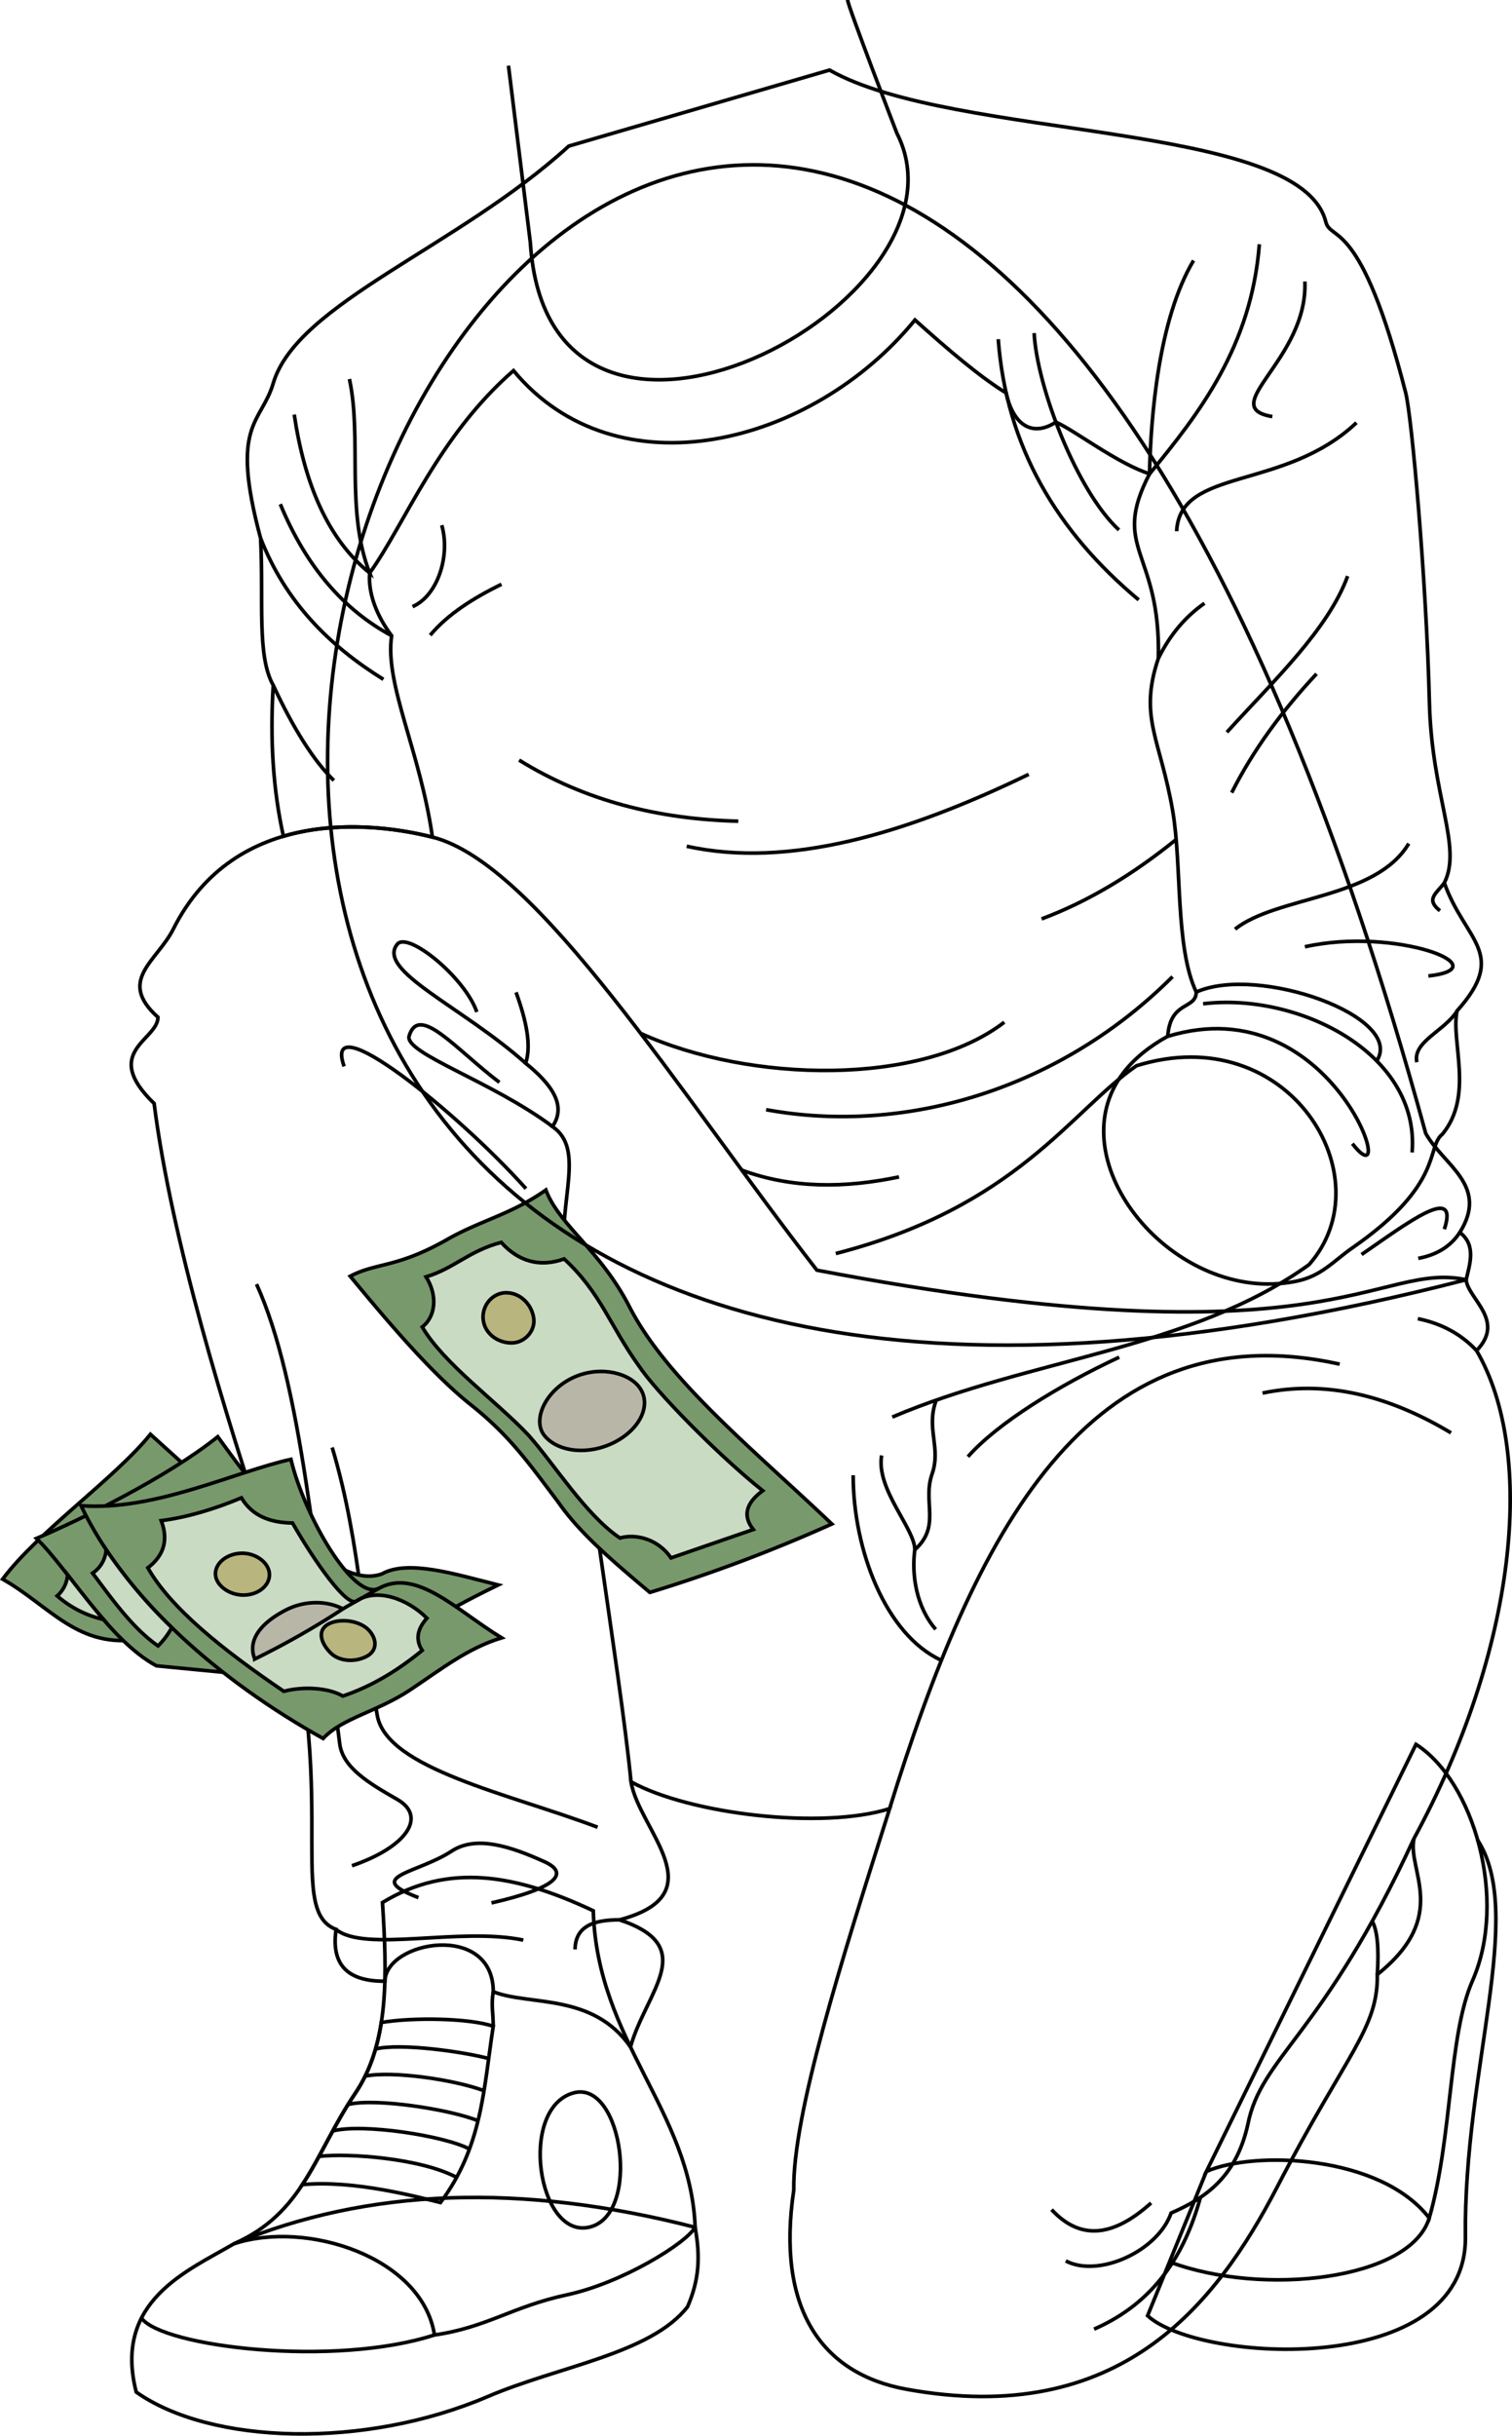 <svg id="presence" xmlns="http://www.w3.org/2000/svg" viewBox="0 0 836.1 1346.34">
  <defs>
    <style>
      .cls-1 {
        fill: none;
      }

      .cls-1, .cls-2, .cls-3, .cls-4, .cls-5 {
        stroke: #000;
        stroke-miterlimit: 10;
        stroke-width: 2px;
      }

      .cls-2 {
        fill: #77996b;
      }

      .cls-3 {
        fill: #c9dbc3;
      }

      .cls-4 {
        fill: #b8b57e;
      }

      .cls-5 {
        fill: #b8b7a7;
      }
    </style>
  </defs>
  <title>distracted</title>
  <g id="bennettSoleSide">
    <path class="cls-1" d="M129.39,1240.18c-25.42,14.94-67,31.54-54.06,82,41.23,29.07,126.24,31.66,194.46,2.44C309,1307.87,360,1301,380.21,1275c6.38-14.79,7.15-27.29,4.18-43.9Q240.29,1194.05,129.39,1240.18Z"/>
    <path class="cls-1" d="M817.05,1017c26.62,41-7.72,126.24-6.72,219.44.84,77.93-146.93,69.91-175.75,43.54l32.5-79.71"/>
  </g>
  <g id="bennettShoe">
    <path class="cls-1" d="M211.5,1051.58c2.46,39.39,3.94,77.3-15,105.41-22.74,33.7-28.38,66.1-67.08,83.19,40.4-13.23,104.11,7.55,110.84,50.43,28.85-4.11,43.07-15.72,73.15-22.17,30.74-6.59,66.1-28.59,71-37.37-2.53-64.58-54.33-103-56.34-174.93C285.21,1036,248,1029.42,211.5,1051.58Z"/>
    <path class="cls-1" d="M783,964.17c31.88,20.23,51,85.77,31.27,130.6-13.41,30.53-11,85.85-23.92,131.22-27-35-96.88-37.4-123.24-25.75Z"/>
  </g>
  <path id="bennettShoelace" class="cls-1" d="M210.85,1117.91c-2.24,14.3-6.58,27.52-14.38,39.08-12.09,17.91-19.34,35.46-29.3,50.53,28.74-2.7,64.07,6.91,76.4,9.91,23.13-31,23.84-62.73,29.17-97.43C260,1115.5,228.21,1114.94,210.85,1117.91Z"/>
  <path id="converseLogo" class="cls-1" d="M326,1231c-28.71,6.84-39.55-65.79-8.8-74.2C344.21,1149.45,354.72,1224.2,326,1231Z"/>
  <g id="clothesOverlapLine">
    <path class="cls-1" d="M272.74,1100.89c-1.23,8,0,11.11,0,19.11"/>
    <path class="cls-1" d="M270.24,1137.82c-14-3.74-48.61-8.68-62.58-5.28"/>
    <path class="cls-1" d="M267.65,1155.62c-16.25-6.1-50.44-11.12-65.72-8.09"/>
    <path class="cls-1" d="M264.32,1172.23c-14.54-6.07-56.66-12.83-71.86-9"/>
    <path class="cls-1" d="M259.6,1187.85c-13.53-7.28-59-14.34-75.59-10"/>
    <path class="cls-1" d="M252.5,1203.53c-19.61-10.57-60-13.55-76.11-11.62"/>
  </g>
  <g id="clothesDisplayLine">
    <path class="cls-1" d="M240.23,1290.61c-55.5,18-150.36,6.57-162-9.3"/>
    <path class="cls-1" d="M790.32,1226c-10.42,34.25-92,43.54-143.62,24.22"/>
  </g>
  <path id="bennettJeans" class="cls-1" d="M810.73,707.37c1.06,10.59,22,22.45,5.78,39.16,33.41,57.23,21.75,166.13-34.6,269.66-4,17.42,20.34,42.84-20.28,75.18.37,30.15-16.91,43.28-55.4,117.49-34,65.47-87.22,133-204.79,111.79-47.38-8.53-72.24-44.81-62.5-110.15-.64-41.73,26.25-126.39,53-210.79-37.08,11.65-110.16,3.18-143-14.83,4.24,26.48,47.78,61.91-6.35,76.27,44.48,14.83,14.83,39.19,6.05,70.25-20.88-30-55.84-22.59-75.87-30.51-.09-38.68-59.41-28.09-59.92-5.81-19.67.12-30-8.22-27-28.64-29.77-11.26,6.36-81.56-37.07-211.84-24.26-72.77-54-169.47-63.55-244.68-29.66-28.59,2.12-34.95,2.12-47.66-22.89-20.42-.47-30.94,8.47-48.72,34.36-68.34,111.21-59,143.36-50.84,58.23,14.8,136.16,141.12,212.54,239.38C736.58,756.09,760.94,696.78,810.73,707.37Z"/>
  <g id="clothesDisplayLine-2" data-name="clothesDisplayLine">
    <path class="cls-1" d="M487.52,804.48c-3.18,18.77,18.35,40.36,18.35,52.1-1.84,13.79.74,31.56,11.54,44"/>
    <path class="cls-1" d="M517.73,773.89c-5.87,15.49,2.81,26.18-2.32,40.86-5.44,15.57,5.13,28.79-9.54,41.83"/>
  </g>
  <g id="clothesOverlapLine-2" data-name="clothesOverlapLine">
    <path class="cls-1" d="M285.36,548.49c5.65,15.59,8.6,29.42,5.3,39.19,14.59,11.79,22.8,23.48,14.82,35,18.1,12.42,3.64,39.51,6.47,73.19,8.36,99.47,30.61,224.45,37,289.06"/>
    <path class="cls-1" d="M740.82,754c-139.74-30.83-202.31,95.33-248.91,245.73"/>
    <path class="cls-1" d="M781.91,1016.19c-50.62,109.57-84.52,120.16-91.93,158.29-6.6,29.2-23.59,40.51-42.37,48.73-7.42,21.18-40.25,36-58.26,26.48"/>
    <path class="cls-1" d="M471.78,815.41c0,41.13,17.9,88.2,48.76,102.3"/>
  </g>
  <g id="clothesFoldLine">
    <path class="cls-1" d="M816.51,746.53c-8.88-9.5-19.87-15.08-32.49-17.65"/>
    <path class="cls-1" d="M802.37,792c-34.43-20.67-69.14-29.32-104.22-22"/>
    <path class="cls-1" d="M761.63,1091.37q1.41-21.86-2.82-29.44"/>
    <path class="cls-1" d="M663.81,1214.56C654.93,1246.78,638,1273,605,1287.38"/>
    <path class="cls-1" d="M636.51,1217.66c-19.6,17.64-38.17,21.83-55,3.67"/>
    <path class="cls-1" d="M618.89,750.17c-33.83,15.78-67.52,36.69-83.66,55"/>
    <path class="cls-1" d="M190.29,589.44C177.74,554,253.41,615.13,290.84,657"/>
    <path class="cls-1" d="M290.66,587.68c-35.05-31.26-82.68-51.17-71-65.76,5.87-7.34,37.43,18.35,44,37.43"/>
    <path class="cls-1" d="M305.48,622.63c-33.72-25.12-82.16-40.53-79.23-50.07,5.49-17.84,25.69,7.34,49.91,25.69"/>
    <path class="cls-1" d="M183.69,800.07c16.14,53.58,18,110.7,24.95,148.25,5.48,29.45,73.06,43.16,121.83,61.65"/>
    <path class="cls-1" d="M141.86,709.8c24.74,54.31,32.77,151.73,46,254.07,1.72,13.28,16.35,21.88,31.76,30.69,16.82,9.61,5,26.45-25,36.69"/>
    <path class="cls-1" d="M342.56,1061.15c-13.95,0-24.37,3.29-24.57,16.34"/>
    <path class="cls-1" d="M185.79,1066.44c16,13,68.35-1.43,103.58,5.91"/>
    <path class="cls-1" d="M271.76,1051.8c36.94-8.4,42.95-16.58,29.35-22.75-19.11-8.67-37.92-14.67-51.37-5.87-19.08,12.48-49.17,13.94-18.35,25.69"/>
  </g>
  <g id="money">
    <path id="dollarEdge" class="cls-2" d="M83.18,792.77l35.21,31.83L78.44,905.85c-35.21,6.1-50.55-18.08-77-33C21.12,846.47,63.54,817.15,83.18,792.77Z"/>
    <path id="dollarEdge-2" data-name="dollarEdge" class="cls-2" d="M120.42,794.12c27,37.4,64.33,85.32,90.74,75.84,14.43-8.06,40.06,0,64.33,6.1-33.5,16.2-62.72,34-84,54.85l-105-10.16c-26.41-14.22-48.73-53.48-66.34-70.41C43.93,840.29,92.66,816.47,120.42,794.12Z"/>
    <g id="dollarEdge-3" data-name="dollarEdge">
      <path class="cls-2" d="M301.86,657.75c-19.2,13.53-35.88,16.7-54.47,27.29-28.1,16-39.12,12.68-53.73,20.38,22.2,26.86,44.92,53.46,65.83,70.36,22.62,17.82,33.08,33.24,49.18,54.47,12,17.34,30.31,32.75,50.69,49.94A858.49,858.49,0,0,0,460,842.36c-43.24-41.1-91.23-79.73-111.95-120.11C332.07,691.1,309.21,677.2,301.86,657.75Z"/>
      <path class="cls-2" d="M209.55,877.9c-13.91,7.39-41.29-40-48.68-71.29-31.3,6.95-75.21,28.69-116.07,25.65C69.58,884,121.74,929.2,178.69,960.93c10.43-11.3,30-14.78,48.25-26.95,17.31-11.54,31.74-23,50.43-28.69C252.2,889.89,230.42,866.6,209.55,877.9Z"/>
    </g>
    <g id="dollarCentre">
      <path class="cls-3" d="M277.15,686.7c-17.92,4.76-25.9,14.33-41.55,19.06,6.61,10.44,5.23,22-2.1,27.72,12,20.39,40.8,40.79,58.58,59.62,14.12,15.69,31.9,44.45,50.73,57,9.41-2.61,21.44,1,28.24,11l45.5-15.69c-5.89-7.39-4.27-14.54,5.23-21.45-25.44-20.29-59.62-55.43-68.51-69-16.21-22.49-20.92-40.27-41.32-59.1C298.36,700.7,286.56,697.16,277.15,686.7Z"/>
      <path class="cls-3" d="M236.07,894.42c-10.91-10.89-27.89-16.86-39-9.46-5.21,3.48-22.79-21.29-35.32-43.14-12.18-.15-22.2-3.8-28.26-13.91-15.62,6.49-30.45,10.84-44.34,12.61,4,10.34,1.74,19.12-7.39,26.08,12.39,21.9,40.63,44.86,75.21,68.25,10.2-2.72,24.34-2.18,32.6,2.61,16-5.35,30.41-14.17,43.9-25.22C229.65,906.4,230.67,900.46,236.07,894.42Z"/>
      <path class="cls-3" d="M58.7,856.54a16.94,16.94,0,0,1-7.49,13c10.14,13.35,21.54,30,36.19,40.22A43.47,43.47,0,0,0,95,899.62,267.63,267.63,0,0,1,58.7,856.54Z"/>
      <path class="cls-3" d="M37.35,870.36a16.89,16.89,0,0,1-5.72,11.73,58.55,58.55,0,0,0,25.64,13.06C50.22,887,43.58,878.32,37.35,870.36Z"/>
    </g>
    <g id="dollarSeal">
      <path class="cls-4" d="M267.2,729.58c1,7.95,8.56,12.92,16.08,12.69,7-.21,12.9-6.76,11.84-13.74-1.2-7.92-7.69-14-15.22-14S266.23,721.64,267.2,729.58Z"/>
      <path class="cls-4" d="M203.81,900.9c-4.66-4.92-15.37-6.77-22.05-3.32-6.42,3.32-4.62,10.37,1.07,16.06,4.55,4.55,13,5.38,19.69,2C208.76,912.53,208.67,906,203.81,900.9Z"/>
      <path class="cls-4" d="M119.13,869.89c0,6.23,7.44,11.76,15.43,11.76s14.45-5,14.45-11.29-7.1-11.84-15.08-11.84S119.13,863.65,119.13,869.89Z"/>
    </g>
    <g id="dollarPortrait">
      <path class="cls-5" d="M315.38,762.21c-14.38,7.53-21.14,23.22-14.14,31.52,7.6,9,24.55,10.79,38.93,3.26s20.41-21.27,13.13-30.52C346.72,758.1,329.75,754.68,315.38,762.21Z"/>
      <path class="cls-5" d="M157.91,890c-17.14,8.92-20.39,19-17,27a451.59,451.59,0,0,0,48.69-27.7C181.4,884.89,168.91,884.26,157.91,890Z"/>
    </g>
    <line id="dollarOverlapLine" class="cls-1" x1="209.55" y1="877.9" x2="189.61" y2="889.24"/>
  </g>
  <path id="bennettShirt" class="cls-1" d="M788.37,626.41c9.74,17.66,35.23,28.64,18.87,54.8,9.25,7,5.48,17.65,3.49,26.16C-376.28,1012.68,410.44-756.38,788.37,626.41Z"/>
  <path id="bennettSleeves" class="cls-1" d="M156.72,462.21c31.22-9.2,64.08-4.17,82.4.49-6.85-47.82-26.49-84.47-22.56-111.3-7.85-10.47-13.09-22.91-12.14-34.68,19.82-27.66,37.75-75.46,79.53-111.87,56.95,68.67,165.12,41.62,222-28,18.4,16.49,35.56,31.18,50.41,40.36,4.14,18.48,15,24.28,27.53,16.11,10.47,4.58,34.14,23,51.79,28.56-21.8,41.9,6.25,42.37,4.86,102-11,32.63,1.12,44.64,7.93,84.33,5.18,30.16,1.31,75.26,13,100.09,0,9.85-14.36,4.62-15.73,24.47-10.45,5.76-18.62,12.49-24.47,20.1-37.6,48.93,28.28,128.65,95.26,115.37,14.35-2.85,20.75-11.2,31.36-18.55,51-35.34,40.57-55.63,49.74-62.82,17.56-21.38,4.58-51,8.05-68.09,28.66-32,4.38-38.58-7-70.79,10.06-20.15-7-47.63-8.26-100-1.7-68.09-9.77-157.78-13.09-170.81-24.87-97.5-41.42-83.45-44.2-94.55-14-56-205.78-44.83-274.44-83.9L314.54,80.74c-61.33,56-150.33,86.77-163.44,131.1-6.67,22.56-24.19,21.76-7,85.66,1.77,34.92-2.2,64.87,7,81.28C149.25,408.73,151,436.6,156.72,462.21Z"/>
  <g id="skinEastAsian">
    <path class="cls-1" d="M462.16,692.87c99.89-25.67,130-78.69,166.3-103.8C712.72,562.84,766.29,651,723.88,699c-65.29,46.87-154.58,51.89-230.47,84.26"/>
    <path class="cls-1" d="M468.71,0c0,3,27.23,73.61,27.23,73.61,47.39,92.76-192.59,219.8-202.67,60.49l-12.1-97.8"/>
  </g>
  <g id="clothesFoldLine-2" data-name="clothesFoldLine">
    <path class="cls-1" d="M193.22,209.5c7.05,32.63-2.23,72.92,11.2,107.22-23-18.65-35.95-48.92-41.72-87.56"/>
    <path class="cls-1" d="M155,278.66c14.49,35,35.35,58.62,61.59,72.74"/>
    <path class="cls-1" d="M144.11,297.5c13.76,35.28,38.08,59.51,67.89,78"/>
    <path class="cls-1" d="M151.1,378.78c11.17,24,22.34,41.71,33.51,52.61"/>
    <path class="cls-1" d="M244.27,290.3c4.88,16.88-2.25,39-16.13,45"/>
    <path class="cls-1" d="M277.3,322.94c-15.78,7.76-29.77,16.62-39.4,28.15"/>
    <path class="cls-1" d="M287.05,420.13c36.61,22.69,77.42,32.7,121.2,33.77"/>
    <path class="cls-1" d="M568.85,428c-68.43,33.1-133,52.06-189.12,39.77"/>
    <path class="cls-1" d="M650.38,464c-23.86,19.34-48.6,34.28-74.4,43.91"/>
    <path class="cls-1" d="M555.35,565c-45.78,35.27-140.34,33.77-201.2,6.14"/>
    <path class="cls-1" d="M648.4,539.83c-61.54,61.54-146.71,87.8-224.76,73.54"/>
    <path class="cls-1" d="M410.14,646.76c28.09,10.32,57.27,10,87,3.76"/>
    <path class="cls-1" d="M645.79,572.81c92.29-28.1,129.44,94.6,102.05,59.33"/>
    <path class="cls-1" d="M780.86,637c4.5-54.78-63-88.55-115.57-82.17"/>
    <path class="cls-1" d="M661.52,548.34c34.16-15.27,115.59,13.63,99.77,38.08"/>
    <path class="cls-1" d="M805.73,558.82c-6.86,11-24.72,17-22.24,28.29"/>
    <path class="cls-1" d="M721.57,523.32c50.25-11.22,108.82,11.63,68.3,16.13"/>
    <path class="cls-1" d="M798.74,488c-5.12,6.4-10.23,9.18-2.49,15.4"/>
    <path class="cls-1" d="M779,466.28c-18.39,30.77-72.8,28.9-96.06,47.28"/>
    <path class="cls-1" d="M728,372.47c-18.88,20.22-34.91,41.9-46.9,65.67"/>
    <path class="cls-1" d="M745.21,318.44c-10.83,29.66-41.27,58.16-66.79,86.3"/>
    <path class="cls-1" d="M640.54,363.92c6.44-13.15,15.05-23.14,25.5-30.47"/>
    <path class="cls-1" d="M552,187.48c4.46,59.77,32.7,106.51,77.67,144.09"/>
    <path class="cls-1" d="M571.86,184.11c1.5,29.64,23.64,87.43,46.9,108.81"/>
    <path class="cls-1" d="M660,144c-19.52,32.64-23.65,86.8-24.36,118,27.73-33.78,56.37-70.65,60.75-127"/>
    <path class="cls-1" d="M721.57,155.59c1.74,43.25-49.53,69.42-18,74.67"/>
    <path class="cls-1" d="M750.09,233.64c-40.15,37.9-97.67,24.55-99.44,60"/>
    <path class="cls-1" d="M807.24,681.21c-5.09,7.77-12.83,12.44-23,14.33"/>
    <path class="cls-1" d="M752.91,693.42c25.05-17.19,54.12-39.52,45.79-14"/>
  </g>
</svg>
